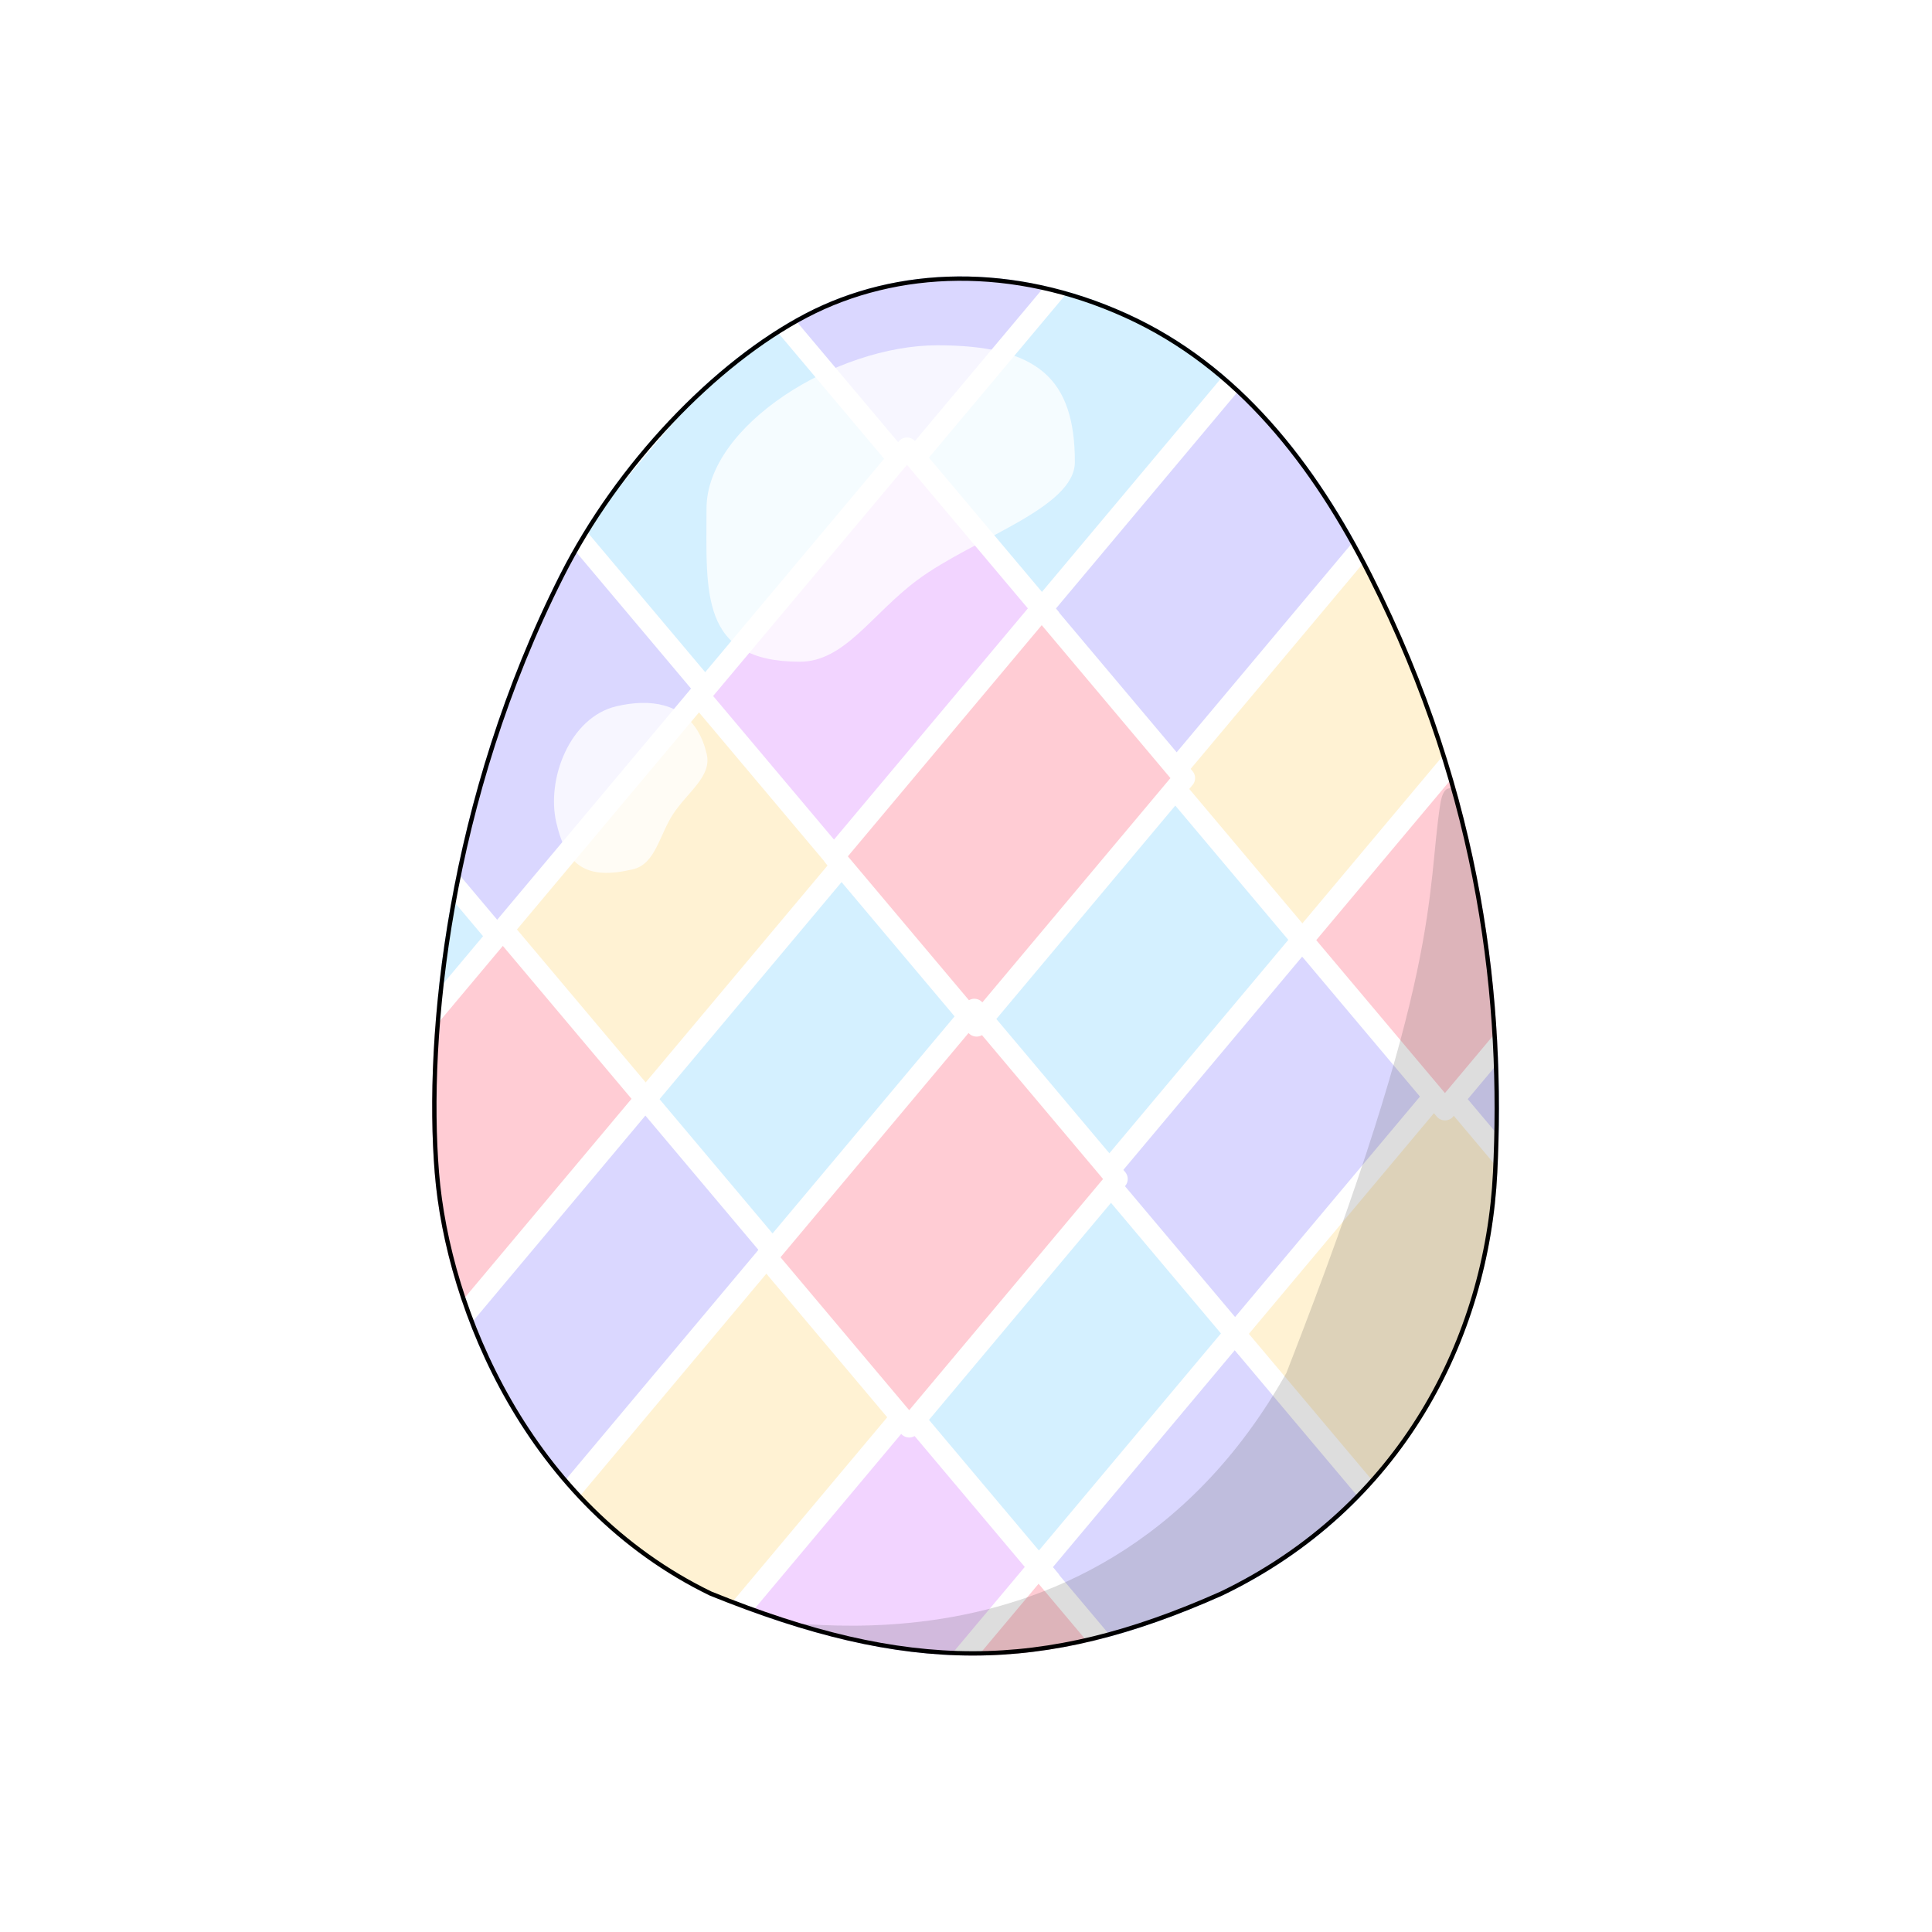 <?xml version="1.0" encoding="UTF-8" standalone="no"?>
<!DOCTYPE svg PUBLIC "-//W3C//DTD SVG 1.1//EN" "http://www.w3.org/Graphics/SVG/1.1/DTD/svg11.dtd">
<!-- Created with Vectornator (http://vectornator.io/) -->
<svg height="100%" stroke-miterlimit="10" style="fill-rule:nonzero;clip-rule:evenodd;stroke-linecap:round;stroke-linejoin:round;" version="1.1" viewBox="0 0 2000 2000" width="100%" xml:space="preserve" xmlns="http://www.w3.org/2000/svg" xmlns:vectornator="http://vectornator.io" xmlns:xlink="http://www.w3.org/1999/xlink">
<defs>
<path d="M833.687 324.633C738.869 374.161 637.99 479.559 579.627 595.093C462.536 826.886 438.436 1071.06 450.005 1213.95C461.574 1356.84 545.255 1559.76 734.751 1651.7C939.472 1734.53 1079.25 1734.53 1265.25 1651.7C1451.96 1561.93 1541.51 1385.9 1550 1213.95C1558.48 1041.99 1537.52 826.886 1420.43 595.093C1362.06 479.559 1283.24 377.62 1166.31 324.633C1049.39 271.645 928.505 275.105 833.687 324.633Z" id="Fill"/>
<filter color-interpolation-filters="sRGB" filterUnits="userSpaceOnUse" height="1063.25" id="Filter" width="977.393" x="721.456" y="749.455">
<feGaussianBlur in="SourceGraphic" result="Blur" stdDeviation="26.647"/>
</filter>
</defs>
<clipPath id="ArtboardFrame">
<rect height="2000" width="2000" x="0" y="0"/>
</clipPath>
<g clip-path="url(#ArtboardFrame)" id="Egg-container" vectornator:layerName="Egg container">
<use fill="#b8d7f8" fill-rule="nonzero" opacity="1" stroke="none" vectornator:layerName="Base" xlink:href="#Fill"/>
<clipPath clip-rule="nonzero" id="ClipPath">
<use xlink:href="#Fill"/>
</clipPath>
<g clip-path="url(#ClipPath)">
<g opacity="1" vectornator:layerName="Pattern">
<path d="M1144.85 218.66L1292.56 394.162L1077.43 650.711L929.718 475.21L1144.85 218.66ZM799.441 297.942L947.151 473.443L732.022 729.992L584.311 554.491L799.441 297.942ZM1217.83 795.969L1365.54 971.471L1150.41 1228.02L1002.7 1052.52L1217.83 795.969ZM869.173 878.974L1016.88 1054.48L801.754 1311.02L654.043 1135.52L869.173 878.974ZM1148.1 1210.99L1295.81 1386.49L1080.68 1643.04L932.971 1467.54L1148.1 1210.99ZM381.049 795.969L528.759 971.471L313.63 1228.02L165.919 1052.52L381.049 795.969Z" fill="#d4f0ff" fill-rule="nonzero" opacity="1" stroke="#ffffff" stroke-linecap="butt" stroke-linejoin="round" stroke-width="22.145" vectornator:layerName="Curve 5"/>
<path d="M1005.38 52.651L1153.09 228.152L937.965 484.702L790.254 309.2L1005.38 52.651ZM1284.31 384.669L1432.02 560.171L1216.89 816.72L1069.18 641.219L1284.31 384.669ZM1699.45 878.974L1847.16 1054.48L1632.03 1311.02L1484.32 1135.52L1699.45 878.974ZM1357.3 961.978L1505.01 1137.48L1289.88 1394.03L1142.17 1218.53L1357.3 961.978ZM590.245 546.955L737.955 722.457L522.826 979.006L375.115 803.505L590.245 546.955ZM1284.31 1373.28L1432.02 1548.78L1216.89 1805.33L1069.18 1629.83L1284.31 1373.28ZM659.977 1127.99L807.687 1303.49L592.558 1560.04L444.847 1384.54L659.977 1127.99Z" fill="#dad7ff" fill-rule="nonzero" opacity="1" stroke="#ffffff" stroke-linecap="butt" stroke-linejoin="round" stroke-width="22.145" vectornator:layerName="Curve 4"/>
<path d="M1423.78 550.678L1571.49 726.18L1356.36 982.729L1208.65 807.228L1423.78 550.678ZM1493.51 1124.26L1641.22 1299.77L1426.09 1556.32L1278.38 1380.81L1493.51 1124.26ZM729.709 712.965L877.419 888.466L662.29 1145.02L514.579 969.514L729.709 712.965ZM799.441 1294L947.151 1469.5L732.022 1726.05L584.311 1550.55L799.441 1294Z" fill="#fff2d3" fill-rule="nonzero" opacity="1" stroke="#ffffff" stroke-linecap="butt" stroke-linejoin="round" stroke-width="22.145" vectornator:layerName="Curve 3"/>
<path d="M938.905 463.951L1086.62 639.452L871.486 896.002L723.775 720.5L938.905 463.951ZM938.905 1460.01L1086.62 1635.51L871.486 1892.06L723.775 1716.56L938.905 1460.01Z" fill="#f2d4ff" fill-rule="nonzero" opacity="1" stroke="#ffffff" stroke-linecap="butt" stroke-linejoin="round" stroke-width="22.145" vectornator:layerName="Curve 2"/>
<path d="M1563.24 716.688L1710.95 892.189L1495.82 1148.74L1348.11 973.237L1563.24 716.688ZM1078.37 629.96L1226.08 805.461L1010.95 1062.01L863.239 886.509L1078.37 629.96ZM1008.64 1044.98L1156.35 1220.48L941.218 1477.03L793.507 1301.53L1008.64 1044.98ZM520.513 961.978L668.223 1137.48L453.094 1394.03L305.383 1218.53L520.513 961.978ZM1075.12 1622.29L1222.83 1797.79L1007.7 2054.34L859.986 1878.84L1075.12 1622.29Z" fill="#ffccd4" fill-rule="nonzero" opacity="1" stroke="#ffffff" stroke-linecap="butt" stroke-linejoin="round" stroke-width="22.145" vectornator:layerName="Curve 1"/>
</g>
<path d="M793.747 1683.52C736.513 1652.55 1126.43 1785.25 1331.68 1421.23C1493.89 1006.35 1476.46 926.431 1490.92 832.761C1501.18 766.3 1562.9 916.789 1597.17 961.857C1693.4 1088.41 1582.17 1498.8 1377.87 1654.14C1173.57 1809.49 882.256 1731.41 793.747 1683.52Z" fill="#4b4b4b" fill-opacity="0.191" fill-rule="nonzero" filter="url(#Filter)" opacity="1" stroke="none" vectornator:blur="53.2946" vectornator:layerName="Shadow"/>
<path d="M833.687 324.633C738.869 374.161 637.99 479.559 579.627 595.093C462.536 826.886 438.436 1071.06 450.005 1213.95C461.574 1356.84 545.255 1559.76 734.751 1651.7C939.472 1734.53 1079.25 1734.53 1265.25 1651.7C1451.96 1561.93 1541.51 1385.9 1550 1213.95C1558.48 1041.99 1537.52 826.886 1420.43 595.093C1362.06 479.559 1283.24 377.62 1166.31 324.633C1049.39 271.645 928.505 275.105 833.687 324.633Z" fill="none" opacity="1" stroke="#000000" stroke-linecap="butt" stroke-linejoin="round" stroke-width="8.967" vectornator:layerName="Outline"/>
<path d="M970.156 357.438C866.149 357.438 731.375 440.037 731.375 526.531C731.375 613.026 724.024 685 828.031 685C874.603 685 902.681 635.139 950.062 600.125C1008.5 556.944 1112.69 526.014 1112.69 478.25C1112.69 391.755 1074.16 357.438 970.156 357.438ZM663.594 727.656C655.582 727.871 647.041 729.042 638.031 731.156C589.98 742.433 565.295 806.44 575.906 851.656C586.517 896.872 607.136 911.183 655.188 899.906C678.579 894.417 682.425 864.604 696.844 842.656C712.044 819.519 737.039 803.767 731.594 780.562C722.972 743.824 698.31 726.727 663.594 727.656Z" fill="#ffffff" fill-opacity="0.772" fill-rule="nonzero" opacity="1" stroke="none" vectornator:layerName="Light"/>
</g>
</g>
</svg>
